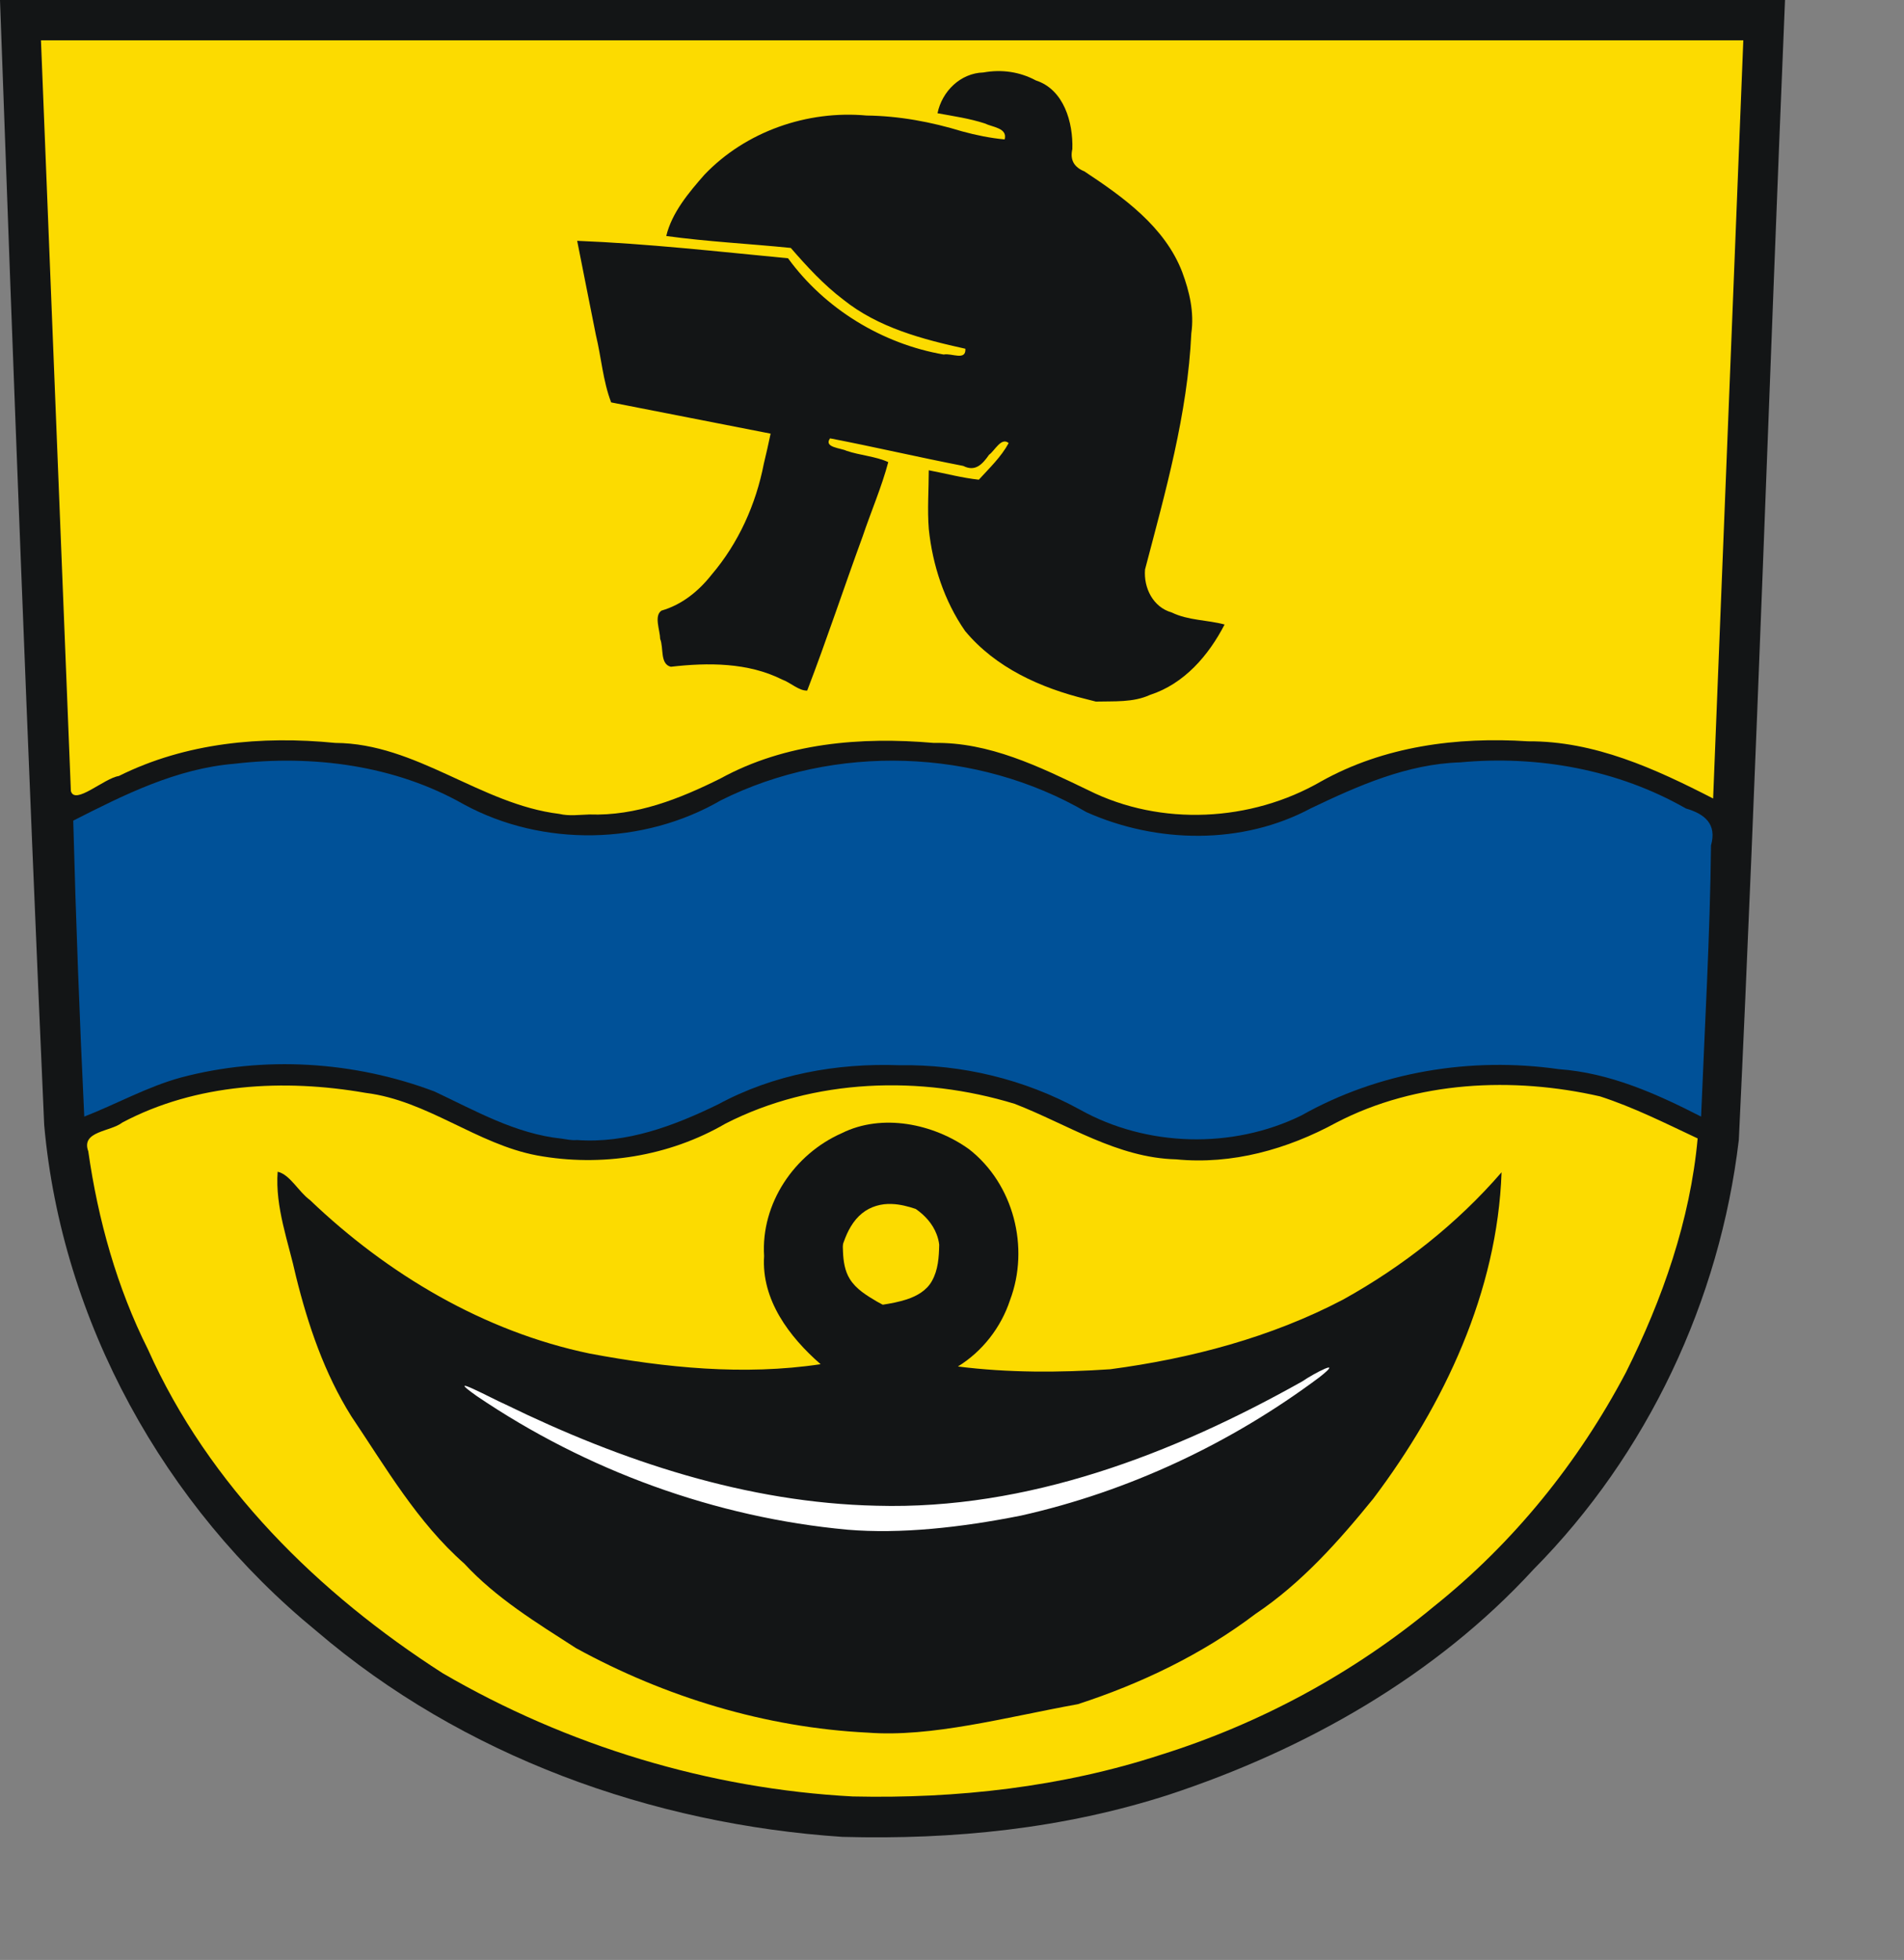 <svg xmlns:rdf="http://www.w3.org/1999/02/22-rdf-syntax-ns#" xmlns="http://www.w3.org/2000/svg" height="172.79mm" width="167.89mm" version="1.1" xmlns:cc="http://creativecommons.org/ns#" xmlns:dc="http://purl.org/dc/elements/1.1/">
 <rect width="100%" height="100%" fill="#808080" stroke="none"/>

 <path fill-rule="evenodd" fill="#131516" d="M280.88,612.06c-63.66-4.22-126.72-26.89-175.48-68.65-50.66-41.47-84.841-103.11-90.671-168.56-5.534-124.91-10.265-249.89-14.729-374.85h594.89c-5.279,126.58-9.371,253.28-15.391,379.79-6.331,53.555-30.433,104.8-68.467,143.18-32.567,35.481-75.959,60.016-121.39,75-35.187,11.377-71.93,15.079-108.76,14.082z"/>
 <path fill-rule="evenodd" fill="#fcdb00" d="M284.28,598.59c-47.94-2.54-95.31-16.93-136.76-41.08-41.33-26.51-77.989-62.56-98.207-107.88-10.358-20.65-16.647-43.22-19.894-66.02-2.505-6.762,7.388-6.472,11.311-9.56,24.671-13.104,54.024-14.641,81.117-9.903,20.589,2.544,37.008,17.062,57.116,20.841,21.39,3.929,43.983,0.35,62.817-10.6,29.463-15.072,65.092-16.165,96.418-6.579,17.606,6.832,34.169,17.992,53.723,18.483,18.694,1.843,37.132-3.354,53.459-12.248,26.731-13.898,58.866-15.337,87.875-8.725,11.253,3.642,21.836,8.994,32.518,14.005-2.458,27.201-11.742,53.651-23.905,77.97-15.818,30.001-37.456,56.782-63.977,77.97-26.791,22.213-57.799,39.025-91.005,49.431-32.923,10.754-68.078,14.672-102.6,13.89z"/>
 <path d="m289.06,577.31c-33.964-1.684-67.348-11.843-97.1-28.153-13.121-8.449-26.564-16.618-37.236-28.172-15.591-13.721-26.141-31.987-37.627-49.058-8.94-14.242-14.422-30.341-18.447-46.603-2.507-11.486-6.996-23.022-6.114-34.902,4.106,0.924,6.987,6.702,10.761,9.429,25.863,24.737,57.999,43.834,93.231,51.157,25.302,4.74,51.347,7.385,76.961,3.546-10.433-9.094-19.787-21.436-18.838-36.04-1.095-17.496,10.048-33.952,25.864-40.925,13.45-6.712,30.59-3.179,42.44,5.331,14.864,11.585,20.268,32.77,13.657,50.281-2.994,9.1-9.204,17.085-17.368,22.117,16.777,2.126,33.905,2.054,50.753,0.92,26.834-3.564,53.624-10.608,77.659-23.238,19.834-11.005,37.916-25.218,52.769-42.389-1.387,39.775-19.11,77.392-42.732,108.71-11.555,14.237-23.912,28.134-39.251,38.419-17.801,13.474-38.033,23.199-59.208,30.093-23.928,4.329-48.854,11.157-70.175,9.473z" fill-rule="evenodd" fill="#131516"/>
 <path d="m282.48,509.7c-44.044-4.048-87.018-19.726-123.59-44.534-11.806-8.342,5.307,0.976,9.705,2.863,38.535,18.806,80.364,32.741,123.57,33.681,50.267,1.415,98.655-17.182,141.85-41.438,3.88-2.678,14.318-8.116,5.648-1.327-29.45,21.993-63.529,38.011-99.413,46.056-20.2,4.022-40.212,6.166-57.774,4.699z" fill-rule="evenodd" fill="#ffffff"/>
 <path fill-rule="evenodd" fill="#fcdb00" d="m292.28,433.7c-3.383-2.008-6.942-4.114-9.07-7.543-1.685-2.709-2.14-5.946-2.268-9.078-0.011-1.093-0.234-2.23,0.25-3.256,1.266-3.605,3.121-7.157,6.157-9.581,2.764-2.232,6.378-3.249,9.904-3.069,2.706,0.101,5.363,0.782,7.919,1.645,3.037,2.076,5.627,4.936,6.954,8.403,0.436,1.121,0.747,2.32,0.88,3.509-0.081,4.113-0.342,8.431-2.423,12.087-1.723,3.152-5.023,5.034-8.336,6.122-2.62,0.855-5.336,1.373-8.055,1.793-0.638-0.344-1.275-0.689-1.913-1.033z"/>
 <path fill-rule="evenodd" fill="#005198" d="m187.23,379.4c-15.374-1.579-28.773-9.291-42.465-15.727-26.738-10.093-56.887-11.983-84.508-4.63-11.18,3.061-21.648,8.925-32.174,13.01-1.574-32.854-2.806-65.729-3.673-98.61,16.987-8.653,34.384-17.361,53.716-18.959,26.075-3.04,53.469,0.438,76.509,13.564,26.284,14.237,59.804,13.596,85.614-1.384,37.898-18.932,85.237-17.421,121.85,3.947,23.456,10.464,51.905,10.98,74.817-1.306,15.746-7.518,32.018-14.742,49.752-15.29,25.874-2.39,52.525,2.401,75.18,15.365,6.37,1.851,10.377,5.233,8.376,12.311-0.313,30.145-2.088,60.246-3.3,90.361-14.93-7.653-30.441-14.581-47.4-15.803-29.341-4.195-59.97,0.84-85.86,15.448-22.946,11.234-51.513,10.504-73.826-2.006-18.421-10.084-39.207-15.095-60.194-14.755-20.848-0.753-41.829,3.037-60.296,13.025-14.687,7.16-30.419,13.106-47.052,11.9-1.714,0.189-3.38-0.231-5.066-0.463z"/>
 <path fill-rule="evenodd" fill="#fcdb00" d="m186.38,271.19c-26.256-3.195-47.566-23.509-74.638-23.648-24.525-2.426-49.838-0.099-72.143,11.029-4.948,0.744-14.634,9.831-15.981,5-3.323-83.379-6.648-166.76-9.965-250.14h567.34c-3.333,84.21-6.717,168.42-10.061,252.63-19.275-9.903-39.549-19.199-61.707-19.056-23.67-1.544-48.018,1.648-68.938,13.355-23.327,13.494-53.363,15.059-77.578,2.943-16.295-7.821-33.011-16.093-51.575-15.762-24.215-2.096-49.379-0.028-71.042,11.862-13.674,6.808-28.097,12.529-43.654,11.981-3.357,0.093-6.746,0.599-10.058-0.195z"/>
 <path fill-rule="evenodd" fill="#131516" d="m362.06,232.96c-15.204-3.709-30.237-10.445-40.437-22.73-6.881-9.9-10.832-21.913-12.078-33.903-0.533-6.526-0.014-13.089-0.011-19.63,5.557,1.051,11.048,2.531,16.68,3.138,3.528-3.874,7.424-7.559,9.947-12.207-2.474-2.078-4.628,2.549-6.526,3.89-2.215,3.16-4.581,5.777-8.601,3.731-14.837-2.878-29.563-6.331-44.4-9.19-2.207,3.064,3.55,3.193,5.482,4.15,4.501,1.523,9.848,1.869,13.914,3.771-2.165,8.193-5.743,16.467-8.505,24.675-6.259,17.08-12.034,34.595-18.504,51.436-2.694,0.17-5.567-2.67-8.334-3.654-11.358-5.71-24.73-5.707-37.114-4.267-3.698-0.907-2.33-6.304-3.559-9.281-0.05-2.922-2.125-7.668,0.429-9.425,6.826-1.974,12.361-6.457,16.709-11.971,8.977-10.537,14.778-23.437,17.406-36.983,0.806-3.327,1.563-6.667,2.26-10.019-17.714-3.46-35.428-6.926-53.138-10.408-2.743-7.153-3.283-15.028-5.093-22.478-2.122-10.445-4.13-20.912-6.231-31.361,23.5,0.931,46.879,3.573,70.277,5.816,12.235,16.829,31.423,28.548,51.876,32.067,2.583-0.563,7.486,2.24,7.223-1.924-14.265-3.15-29.01-7.004-40.674-16.357-6.554-4.961-12.137-11.043-17.507-17.23-13.82-1.405-27.772-2.083-41.508-3.98,1.853-7.756,7.5-14.472,12.739-20.434,13.778-14.422,34.263-21.518,54.018-19.707,10.854,0.132,21.519,2.12,31.875,5.285,4.635,1.26,9.36,2.235,14.147,2.674,1.037-3.831-4.062-4.059-6.658-5.337-5.115-1.661-10.45-2.416-15.722-3.387,1.51-7.305,7.645-13.363,15.289-13.58,6.024-1.094,12.086-0.261,17.495,2.651,9.355,3.018,12.446,14.021,12.153,22.886-0.829,3.641,0.608,6.013,4.004,7.413,12.991,8.581,26.809,18.463,32.6,33.509,2.45,6.565,4.053,13.433,3.048,20.465-1.223,26.844-8.651,52.869-15.422,78.675-0.508,6.128,2.666,12.566,8.876,14.321,5.53,2.697,11.814,2.451,17.636,4.018-5.335,10.333-13.482,19.786-24.867,23.457-5.642,2.59-12.006,2.05-18.029,2.223-1.055-0.269-2.11-0.538-3.166-0.808z"/>
</svg>
